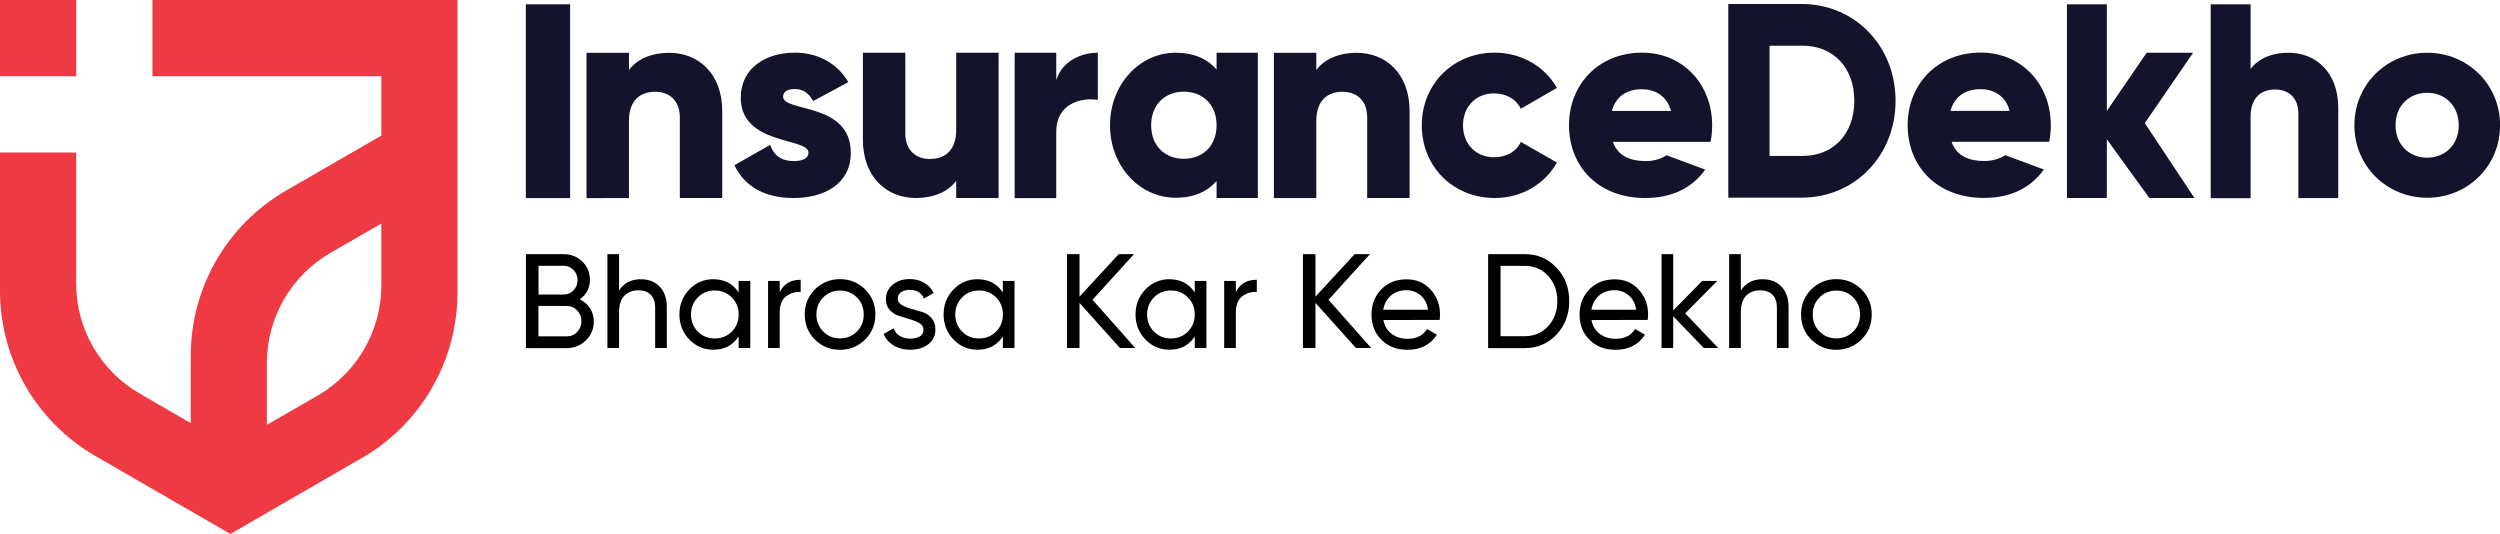 <?xml version="1.0" encoding="utf-8"?>
<!-- Generator: Adobe Illustrator 26.1.0, SVG Export Plug-In . SVG Version: 6.00 Build 0)  -->
<svg version="1.1" id="Layer_1" xmlns="http://www.w3.org/2000/svg" xmlns:xlink="http://www.w3.org/1999/xlink" x="0px" y="0px"
	 viewBox="0 0 295.81 63.17" style="enable-background:new 0 0 295.81 63.17;" xml:space="preserve">
<style type="text/css">
	.st0{fill:#EF3943;}
	.st1{fill:#14132C;}
</style>
<g>
	<g>
		<rect class="st0" width="9.02" height="9.02"/>
	</g>
	<g>
		<path class="st0" d="M54.14,0L54.14,0h-9.02H18.04v9.02h27.08v7.02l-11.27,6.51c-6.98,4.03-11.28,11.48-11.28,19.54v7.97
			l-6.04-3.49c-4.65-2.69-7.52-7.65-7.52-13.03V18.05H0v16.36c0,8.06,4.3,15.51,11.28,19.54l11.29,6.52l4.69,2.71l4.32-2.5
			l11.27-6.51c6.98-4.03,11.28-11.48,11.28-19.54v-7.97V16.25V9.02h0V0z M45.12,33.77c0,5.37-2.87,10.34-7.52,13.03l-6.02,3.47
			v-7.32c0-5.37,2.87-10.34,7.52-13.03l6.02-3.47V33.77z"/>
	</g>
</g>
<g>
	<g>
		<path class="st1" d="M148.83,6.24v17.19h-4.88v-2.01c-1.07,1.23-2.67,1.98-4.84,1.98c-4.26,0-7.77-3.74-7.77-8.58
			c0-4.84,3.51-8.58,7.77-8.58c2.18,0,3.77,0.75,4.84,1.98V6.24H148.83z M143.95,14.82c0-2.44-1.63-3.97-3.87-3.97
			c-2.24,0-3.87,1.53-3.87,3.97c0,2.44,1.63,3.97,3.87,3.97C142.33,18.78,143.95,17.26,143.95,14.82z"/>
		<path class="st1" d="M129.9,6.24v5.58c-2.03-0.33-4.92,0.49-4.92,3.74v7.88h-4.92V6.24h4.92v3.25
			C125.64,7.29,127.84,6.24,129.9,6.24z"/>
		<g>
			<path class="st1" d="M254.32,23.43l-5.03-6.95v6.95h-4.72V0.51h4.72v12.62L254,6.24h5.5l-5.72,8.33l5.88,8.86H254.32z"/>
			<path class="st1" d="M276.67,12.75v10.69h-4.72v-9.99c0-1.95-1.23-2.86-2.73-2.86c-1.73,0-2.92,1.01-2.92,3.24v9.62h-4.72V0.51
				h4.72v7.65c0.85-1.16,2.42-1.92,4.5-1.92C273.96,6.24,276.67,8.5,276.67,12.75z"/>
			<path class="st1" d="M278.58,14.82c0-4.84,3.84-8.58,8.62-8.58c4.78,0,8.62,3.74,8.62,8.58c0,4.84-3.84,8.58-8.62,8.58
				C282.42,23.4,278.58,19.66,278.58,14.82z M290.93,14.82c0-2.31-1.63-3.84-3.74-3.84c-2.11,0-3.74,1.53-3.74,3.84
				s1.63,3.84,3.74,3.84C289.31,18.65,290.93,17.13,290.93,14.82z"/>
			<path id="Shape_00000182518014092533679530000006516349218152524937_" class="st1" d="M224.29,11.93
				c0,6.49-4.82,11.46-11.14,11.46h-8.65V0.47h8.65C219.48,0.47,224.29,5.44,224.29,11.93z M219.41,11.93c0-3.93-2.49-6.52-6.1-6.52
				h-3.93v13.04h3.93C216.91,18.45,219.41,15.86,219.41,11.93z"/>
			<path id="Shape_00000078025199974164895750000002287555373280198041_" class="st1" d="M234.8,19.05c0.96,0,1.82-0.27,2.47-0.69
				c0,0,1.52,0.57,4.57,1.7c-1.59,2.22-4,3.36-7.1,3.36c-5.56,0-9.02-3.74-9.02-8.6s3.52-8.6,8.66-8.6c4.76,0,8.28,3.68,8.28,8.6
				c0,0.69-0.06,1.33-0.19,1.96h-11.55C231.5,18.47,233,19.05,234.8,19.05z M237.79,13.12c-0.51-1.88-1.99-2.57-3.45-2.57
				c-1.85,0-3.1,0.92-3.55,2.57H237.79z"/>
		</g>
		<path id="Shape_00000063624441387300409400000002261968420475302040_" class="st1" d="M194.73,19.06c0.96,0,1.82-0.27,2.47-0.69
			c0,0,1.52,0.57,4.57,1.7c-1.59,2.22-4,3.36-7.1,3.36c-5.56,0-9.02-3.74-9.02-8.6s3.52-8.6,8.66-8.6c4.76,0,8.28,3.68,8.28,8.6
			c0,0.69-0.06,1.33-0.19,1.96h-11.55C191.44,18.48,192.93,19.06,194.73,19.06z M197.72,13.13c-0.51-1.88-1.99-2.57-3.45-2.57
			c-1.85,0-3.1,0.92-3.55,2.57H197.72z"/>
		<path class="st1" d="M67.46,0.51v22.93h-5.24V0.51H67.46z"/>
		<path class="st1" d="M85.46,13.16v10.27h-5.02V13.9c0-2.07-1.3-3.04-2.91-3.04c-1.84,0-3.11,1.07-3.11,3.45v9.13H69.4l0-17.19
			h5.02l0,2.04c0.9-1.24,2.58-2.04,4.78-2.04C82.58,6.24,85.46,8.65,85.46,13.16z"/>
		<path class="st1" d="M166.79,13.16v10.27h-5.02V13.9c0-2.07-1.3-3.04-2.91-3.04c-1.84,0-3.11,1.07-3.11,3.45v9.13h-5.02l0-17.19
			h5.02l0,2.04c0.9-1.24,2.58-2.04,4.78-2.04C163.92,6.24,166.79,8.65,166.79,13.16z"/>
		<path class="st1" d="M100.67,18.09c0,3.75-3.26,5.34-6.77,5.34c-3.26,0-5.73-1.24-7-3.88l4.23-2.41c0.42,1.24,1.34,1.92,2.77,1.92
			c1.17,0,1.76-0.36,1.76-1.01c0-1.79-8.01-0.85-8.01-6.48c0-3.55,3-5.34,6.38-5.34c2.64,0,4.98,1.17,6.35,3.48l-4.17,2.25
			c-0.46-0.85-1.11-1.43-2.18-1.43c-0.85,0-1.37,0.33-1.37,0.91C92.66,13.3,100.67,12.07,100.67,18.09z"/>
		<path class="st1" d="M118.16,6.24l0,17.19h-5.02l0-2.04c-0.9,1.24-2.58,2.04-4.78,2.04c-3.38,0-6.26-2.41-6.26-6.92V6.24h5.02
			v9.53c0,2.07,1.3,3.04,2.91,3.04c1.84,0,3.11-1.07,3.11-3.45V6.24H118.16z"/>
		<path class="st1" d="M168.23,14.83c0-4.85,3.68-8.6,8.63-8.6c3.16,0,5.96,1.66,7.36,4.17l-4.27,2.47
			c-0.55-1.14-1.73-1.82-3.16-1.82c-2.12,0-3.68,1.53-3.68,3.78s1.56,3.78,3.68,3.78c1.43,0,2.64-0.68,3.16-1.82l4.27,2.44
			c-1.4,2.54-4.17,4.2-7.36,4.2C171.91,23.43,168.23,19.69,168.23,14.83z"/>
	</g>
</g>
<g>
	<path d="M68.6,35.42c0.51,0.24,0.91,0.59,1.21,1.05s0.45,0.98,0.45,1.57c0,0.89-0.31,1.64-0.94,2.24c-0.62,0.6-1.39,0.91-2.29,0.91
		h-4.8V30.07h4.45c0.87,0,1.6,0.29,2.21,0.87s0.91,1.3,0.91,2.16C69.8,34.08,69.4,34.86,68.6,35.42z M66.69,31.45h-2.97v3.4h2.97
		c0.47,0,0.86-0.16,1.17-0.49c0.32-0.33,0.48-0.73,0.48-1.21c0-0.47-0.16-0.87-0.48-1.2C67.54,31.61,67.15,31.45,66.69,31.45z
		 M67.04,39.8c0.5,0,0.92-0.17,1.25-0.52c0.34-0.35,0.51-0.78,0.51-1.29c0-0.5-0.17-0.92-0.52-1.27c-0.34-0.35-0.76-0.52-1.25-0.52
		h-3.32v3.6H67.04z"/>
	<path d="M75.82,33.04c0.93,0,1.68,0.29,2.24,0.88c0.56,0.59,0.84,1.38,0.84,2.39v4.87h-1.38v-4.8c0-0.65-0.17-1.15-0.52-1.5
		c-0.35-0.35-0.83-0.53-1.45-0.53c-0.69,0-1.24,0.21-1.67,0.64c-0.42,0.43-0.63,1.09-0.63,1.98v4.21h-1.38V30.07h1.38v4.32
		C73.81,33.49,74.67,33.04,75.82,33.04z"/>
	<path d="M87.4,33.24h1.38v7.94H87.4v-1.37c-0.69,1.05-1.69,1.57-3,1.57c-1.11,0-2.06-0.4-2.84-1.21c-0.78-0.81-1.17-1.8-1.17-2.96
		c0-1.16,0.39-2.15,1.17-2.96c0.78-0.81,1.73-1.21,2.84-1.21c1.31,0,2.31,0.52,3,1.57V33.24z M84.57,40.05
		c0.8,0,1.48-0.27,2.02-0.82c0.54-0.54,0.81-1.22,0.81-2.02c0-0.8-0.27-1.48-0.81-2.02c-0.54-0.54-1.21-0.82-2.02-0.82
		c-0.79,0-1.46,0.27-2,0.82c-0.54,0.55-0.81,1.22-0.81,2.02c0,0.8,0.27,1.48,0.81,2.02C83.11,39.78,83.78,40.05,84.57,40.05z"/>
	<path d="M92.26,34.58c0.46-0.98,1.28-1.48,2.48-1.48v1.44c-0.68-0.03-1.26,0.15-1.75,0.54c-0.49,0.39-0.73,1.02-0.73,1.89v4.21
		h-1.38v-7.94h1.38V34.58z"/>
	<path d="M102.36,40.18c-0.82,0.8-1.81,1.21-2.97,1.21s-2.15-0.4-2.96-1.21c-0.81-0.8-1.21-1.79-1.21-2.97
		c0-1.17,0.4-2.16,1.21-2.97c0.81-0.8,1.8-1.21,2.96-1.21s2.15,0.4,2.97,1.21c0.81,0.8,1.22,1.79,1.22,2.97
		C103.58,38.39,103.17,39.38,102.36,40.18z M99.39,40.04c0.79,0,1.46-0.27,2-0.81c0.54-0.54,0.81-1.21,0.81-2.02
		c0-0.8-0.27-1.48-0.81-2.02c-0.54-0.54-1.21-0.81-2-0.81c-0.78,0-1.45,0.27-1.98,0.81c-0.54,0.54-0.81,1.21-0.81,2.02
		c0,0.8,0.27,1.48,0.81,2.02C97.94,39.77,98.6,40.04,99.39,40.04z"/>
	<path d="M106.23,35.36c0,0.3,0.16,0.54,0.47,0.72c0.31,0.18,0.68,0.34,1.12,0.46c0.43,0.13,0.87,0.25,1.3,0.38
		c0.44,0.13,0.81,0.37,1.11,0.72c0.3,0.35,0.45,0.8,0.45,1.36c0,0.72-0.28,1.3-0.83,1.73c-0.56,0.43-1.27,0.65-2.14,0.65
		c-0.77,0-1.43-0.17-1.99-0.51c-0.55-0.34-0.94-0.79-1.17-1.35l1.19-0.68c0.13,0.38,0.36,0.68,0.71,0.9
		c0.35,0.22,0.77,0.33,1.25,0.33c0.46,0,0.83-0.09,1.13-0.26c0.3-0.17,0.44-0.45,0.44-0.82c0-0.31-0.15-0.55-0.46-0.74
		c-0.31-0.19-0.68-0.34-1.11-0.47c-0.43-0.13-0.87-0.26-1.3-0.39s-0.81-0.37-1.12-0.7c-0.31-0.34-0.46-0.77-0.46-1.3
		c0-0.69,0.27-1.25,0.8-1.7c0.53-0.44,1.2-0.67,2.01-0.67c0.65,0,1.22,0.15,1.72,0.44c0.5,0.29,0.88,0.7,1.13,1.21l-1.16,0.65
		c-0.29-0.68-0.85-1.02-1.7-1.02c-0.39,0-0.73,0.09-1,0.27S106.23,35.03,106.23,35.36z"/>
	<path d="M118.66,33.24h1.38v7.94h-1.38v-1.37c-0.69,1.05-1.69,1.57-3,1.57c-1.11,0-2.06-0.4-2.84-1.21
		c-0.78-0.81-1.17-1.8-1.17-2.96c0-1.16,0.39-2.15,1.17-2.96c0.78-0.81,1.73-1.21,2.84-1.21c1.31,0,2.31,0.52,3,1.57V33.24z
		 M115.84,40.05c0.8,0,1.48-0.27,2.02-0.82c0.54-0.54,0.81-1.22,0.81-2.02c0-0.8-0.27-1.48-0.81-2.02
		c-0.54-0.54-1.21-0.82-2.02-0.82c-0.79,0-1.46,0.27-2,0.82c-0.54,0.55-0.81,1.22-0.81,2.02c0,0.8,0.27,1.48,0.81,2.02
		C114.37,39.78,115.04,40.05,115.84,40.05z"/>
	<path d="M134.33,41.18h-1.81l-4.79-5.34v5.34h-1.48V30.07h1.48v5.03l4.64-5.03h1.81l-4.91,5.4L134.33,41.18z"/>
	<path d="M141.37,33.24h1.38v7.94h-1.38v-1.37c-0.69,1.05-1.69,1.57-3,1.57c-1.11,0-2.06-0.4-2.84-1.21
		c-0.78-0.81-1.17-1.8-1.17-2.96c0-1.16,0.39-2.15,1.17-2.96c0.78-0.81,1.73-1.21,2.84-1.21c1.31,0,2.31,0.52,3,1.57V33.24z
		 M138.54,40.05c0.8,0,1.48-0.27,2.02-0.82c0.54-0.54,0.81-1.22,0.81-2.02c0-0.8-0.27-1.48-0.81-2.02
		c-0.54-0.54-1.21-0.82-2.02-0.82c-0.79,0-1.46,0.27-2,0.82c-0.54,0.55-0.81,1.22-0.81,2.02c0,0.8,0.27,1.48,0.81,2.02
		C137.08,39.78,137.75,40.05,138.54,40.05z"/>
	<path d="M146.23,34.58c0.46-0.98,1.28-1.48,2.48-1.48v1.44c-0.68-0.03-1.26,0.15-1.75,0.54c-0.49,0.39-0.73,1.02-0.73,1.89v4.21
		h-1.38v-7.94h1.38V34.58z"/>
	<path d="M162.25,41.18h-1.81l-4.79-5.34v5.34h-1.48V30.07h1.48v5.03l4.64-5.03h1.81l-4.91,5.4L162.25,41.18z"/>
	<path d="M163.68,37.85c0.14,0.71,0.46,1.26,0.98,1.65c0.51,0.39,1.15,0.59,1.9,0.59c1.05,0,1.81-0.39,2.29-1.16l1.17,0.67
		c-0.77,1.2-1.94,1.79-3.49,1.79c-1.26,0-2.28-0.39-3.07-1.18c-0.79-0.79-1.18-1.79-1.18-2.99c0-1.2,0.39-2.19,1.16-2.98
		c0.77-0.79,1.77-1.19,3-1.19c1.16,0,2.11,0.41,2.85,1.23c0.74,0.82,1.1,1.81,1.1,2.96c0,0.2-0.02,0.41-0.05,0.62H163.68z
		 M166.42,34.34c-0.74,0-1.36,0.21-1.84,0.63c-0.49,0.42-0.79,0.98-0.91,1.68h5.3c-0.12-0.75-0.41-1.32-0.89-1.71
		S167.06,34.34,166.42,34.34z"/>
	<path d="M180.41,30.07c1.51,0,2.77,0.54,3.77,1.61c1,1.07,1.5,2.39,1.5,3.95c0,1.56-0.5,2.87-1.5,3.95c-1,1.07-2.26,1.61-3.77,1.61
		h-4.33V30.07H180.41z M180.41,39.78c1.13,0,2.06-0.4,2.78-1.19c0.72-0.79,1.08-1.78,1.08-2.97s-0.36-2.18-1.08-2.97
		c-0.72-0.79-1.65-1.19-2.78-1.19h-2.86v8.32H180.41z"/>
	<path d="M188.3,37.85c0.14,0.71,0.46,1.26,0.98,1.65c0.51,0.39,1.15,0.59,1.9,0.59c1.05,0,1.81-0.39,2.29-1.16l1.17,0.67
		c-0.77,1.2-1.94,1.79-3.49,1.79c-1.26,0-2.28-0.39-3.07-1.18c-0.79-0.79-1.18-1.79-1.18-2.99c0-1.2,0.39-2.19,1.16-2.98
		c0.77-0.79,1.77-1.19,3-1.19c1.16,0,2.11,0.41,2.85,1.23c0.74,0.82,1.1,1.81,1.1,2.96c0,0.2-0.02,0.41-0.05,0.62H188.3z
		 M191.05,34.34c-0.74,0-1.36,0.21-1.84,0.63c-0.49,0.42-0.79,0.98-0.91,1.68h5.3c-0.12-0.75-0.41-1.32-0.89-1.71
		S191.69,34.34,191.05,34.34z"/>
	<path d="M203.31,41.18h-1.71l-3.62-3.76v3.76h-1.38V30.07h1.38v6.67l3.43-3.5h1.78l-3.79,3.84L203.31,41.18z"/>
	<path d="M208.55,33.04c0.93,0,1.68,0.29,2.24,0.88c0.56,0.59,0.84,1.38,0.84,2.39v4.87h-1.38v-4.8c0-0.65-0.17-1.15-0.52-1.5
		c-0.35-0.35-0.83-0.53-1.45-0.53c-0.69,0-1.24,0.21-1.67,0.64c-0.42,0.43-0.63,1.09-0.63,1.98v4.21h-1.38V30.07h1.38v4.32
		C206.54,33.49,207.39,33.04,208.55,33.04z"/>
	<path d="M220.25,40.18c-0.82,0.8-1.81,1.21-2.97,1.21c-1.16,0-2.15-0.4-2.96-1.21c-0.81-0.8-1.21-1.79-1.21-2.97
		c0-1.17,0.4-2.16,1.21-2.97c0.81-0.8,1.8-1.21,2.96-1.21c1.16,0,2.15,0.4,2.97,1.21c0.81,0.8,1.22,1.79,1.22,2.97
		C221.47,38.39,221.07,39.38,220.25,40.18z M217.28,40.04c0.79,0,1.46-0.27,2-0.81c0.54-0.54,0.81-1.21,0.81-2.02
		c0-0.8-0.27-1.48-0.81-2.02c-0.54-0.54-1.21-0.81-2-0.81c-0.78,0-1.45,0.27-1.98,0.81c-0.54,0.54-0.81,1.21-0.81,2.02
		c0,0.8,0.27,1.48,0.81,2.02C215.84,39.77,216.5,40.04,217.28,40.04z"/>
</g>
</svg>
